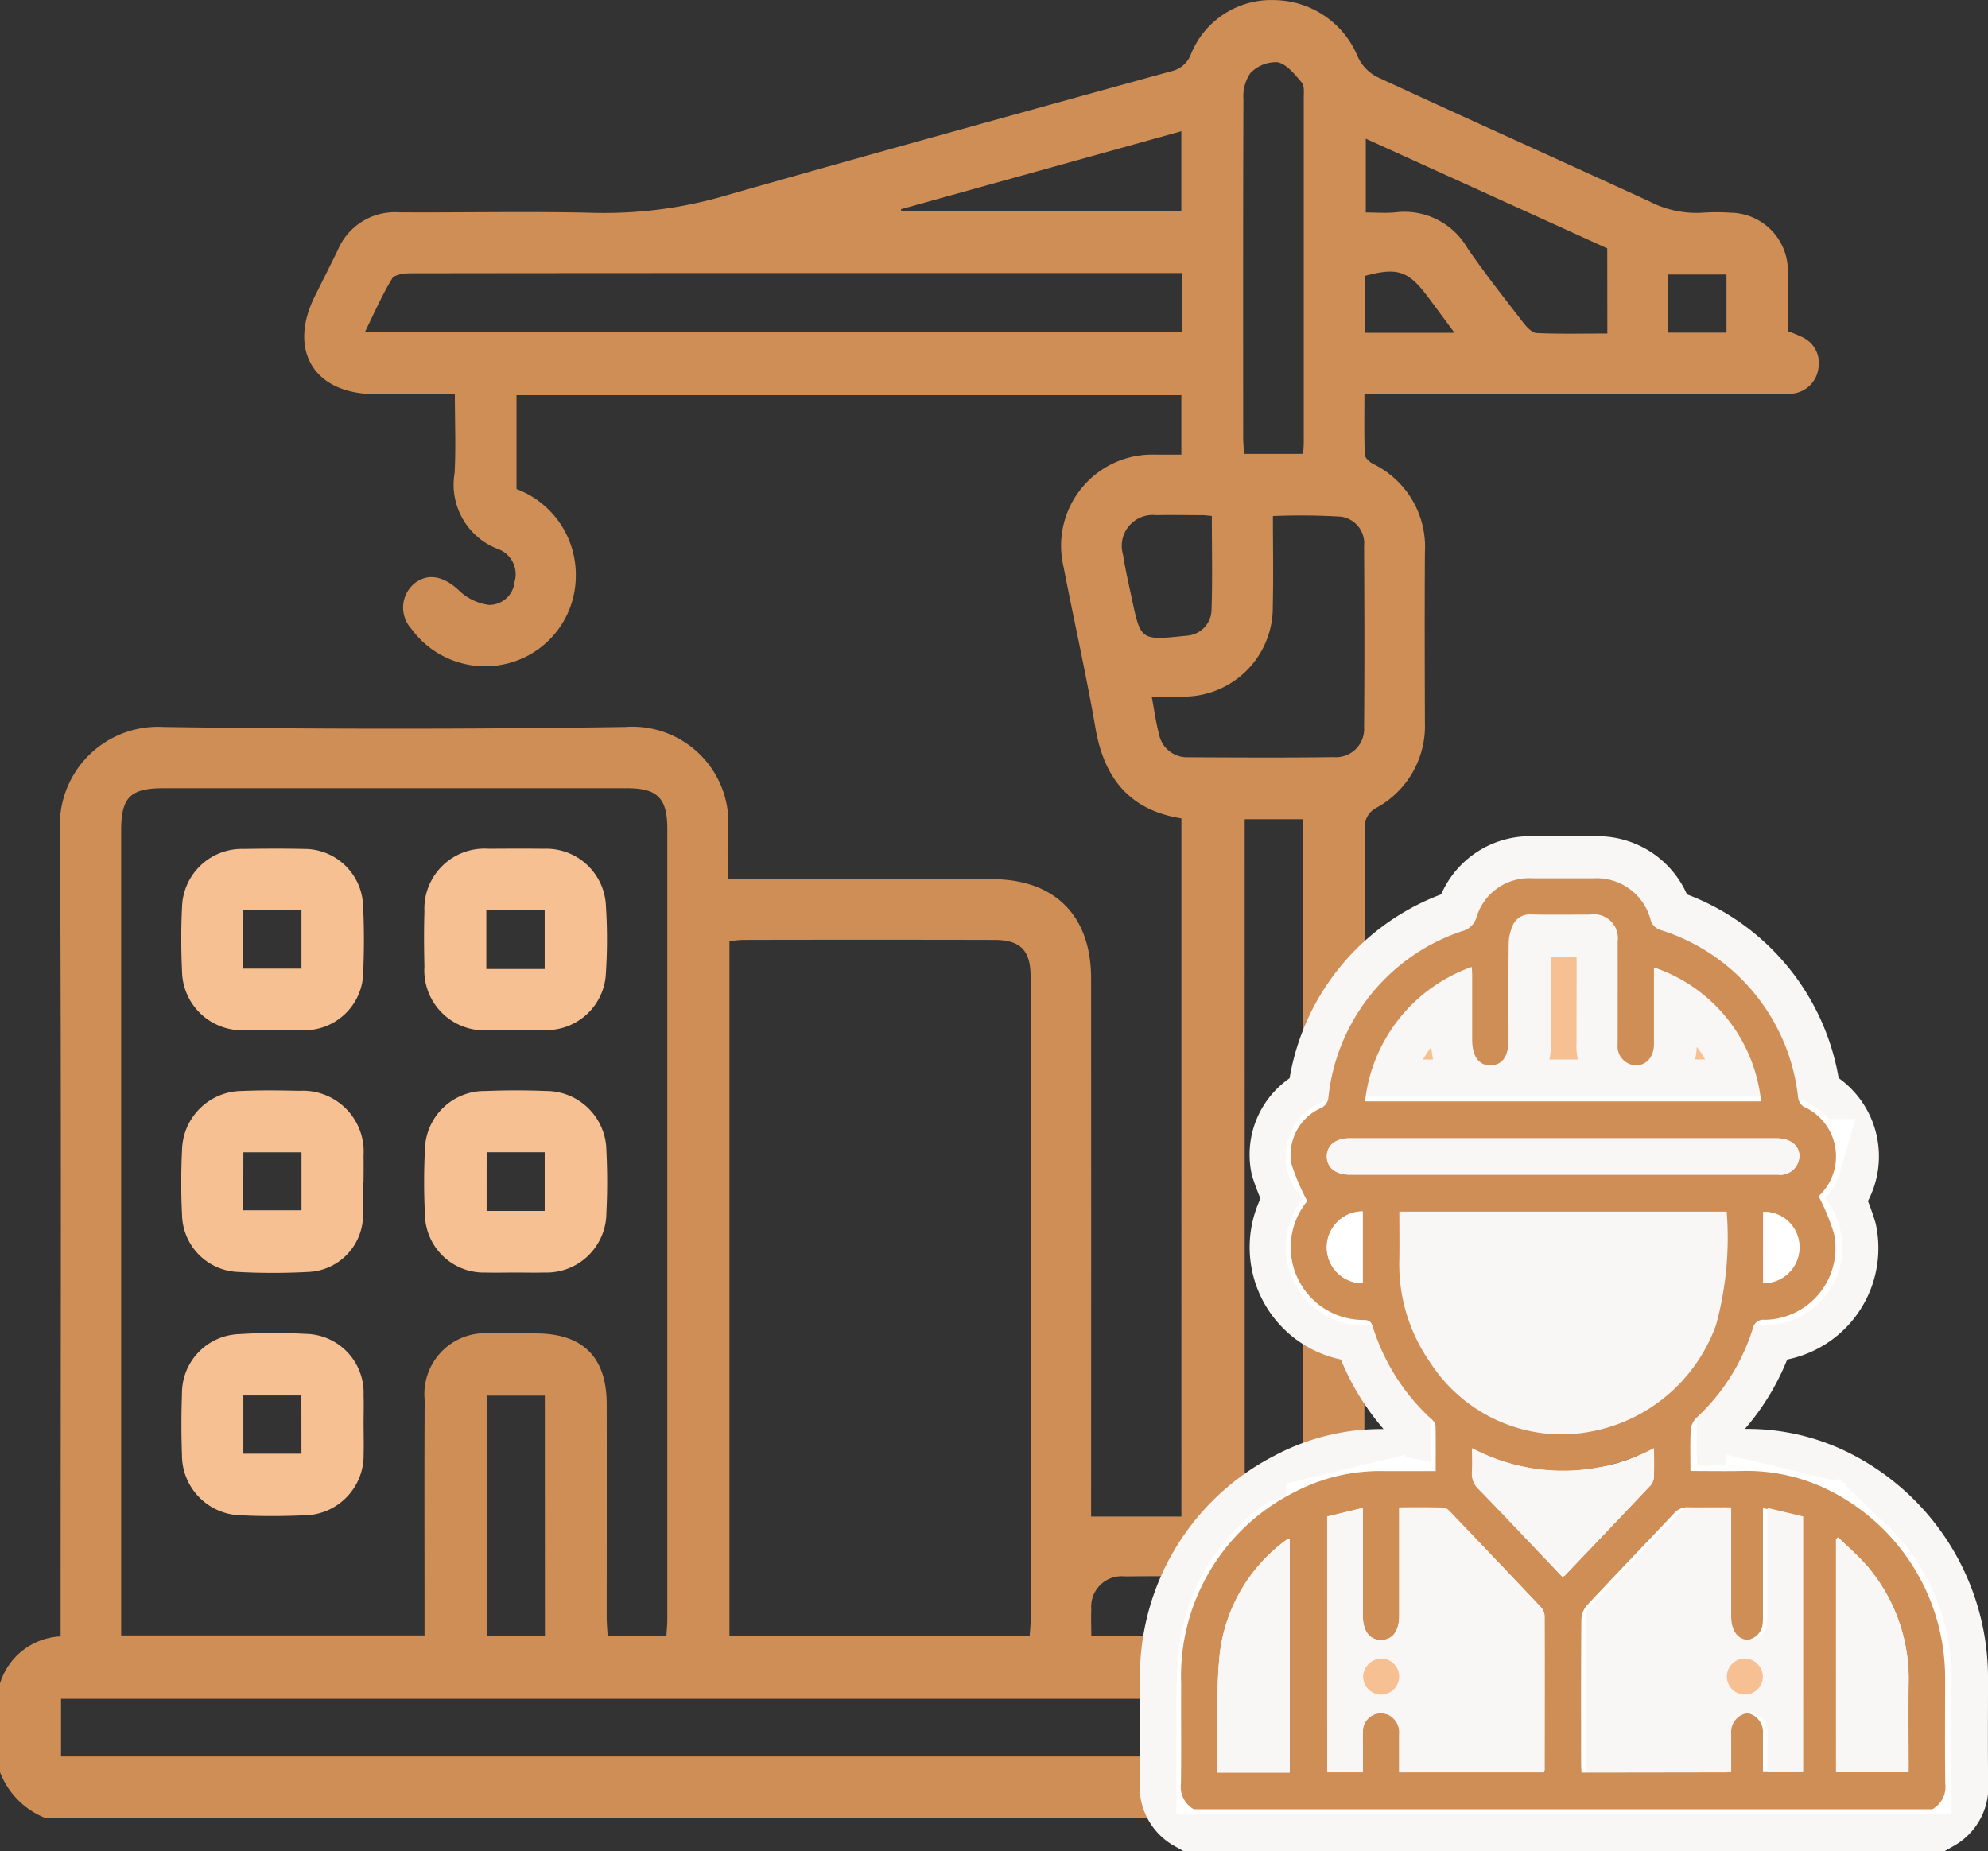 <svg xmlns="http://www.w3.org/2000/svg" width="94.682" height="88.18" viewBox="0 0 94.682 88.18">
  <rect x="0" y="0" width="94.682" height="88.18" fill="#333333" stroke="none"/>
  <g id="building-and-constructions-hover" transform="translate(0 0)">
    <g id="Group_7906" data-name="Group 7906">
      <path id="Path_7876" data-name="Path 7876" d="M0,80.187a3.173,3.173,0,0,1,2.887-2.241V76.865c0-12.434.04-24.868-.03-37.3A4.675,4.675,0,0,1,7.79,34.627q11,.162,21.994,0a4.571,4.571,0,0,1,4.89,4.963c-.044.726-.007,1.456-.007,2.287h1.069q5.753,0,11.505,0c2.992,0,4.724,1.734,4.725,4.725q.006,12.349,0,24.7v.937h4.3V38.982c-2.468-.389-3.68-1.917-4.091-4.294-.446-2.579-1.026-5.135-1.525-7.705a4.342,4.342,0,0,1,4.371-5.328c.393,0,.786,0,1.243,0V18.823H24.6v4.471a4.361,4.361,0,0,1,2.823,4.2,4.3,4.3,0,0,1-3.033,4.048,4.351,4.351,0,0,1-4.806-1.6,1.494,1.494,0,0,1,.185-2.176c.663-.492,1.391-.3,2.1.367a2.517,2.517,0,0,0,1.424.681,1.213,1.213,0,0,0,1.214-1.1,1.278,1.278,0,0,0-.748-1.547,3.281,3.281,0,0,1-2.107-3.643c.063-1.207.012-2.419.012-3.752-1.294,0-2.55,0-3.807,0C14.968,18.767,13.7,16.7,15,14.1c.364-.731.733-1.459,1.09-2.194a2.95,2.95,0,0,1,2.9-1.793c3.13.021,6.262-.054,9.39.027A20.489,20.489,0,0,0,34.612,9.3c7.036-2.01,14.093-3.95,21.146-5.9a1.293,1.293,0,0,0,.954-.8,4.129,4.129,0,0,1,4-2.595,4.352,4.352,0,0,1,3.956,2.7,2.044,2.044,0,0,0,.915.959c4.317,2,8.659,3.944,12.981,5.933a4.864,4.864,0,0,0,2.517.535,10.236,10.236,0,0,1,1.353,0,2.766,2.766,0,0,1,2.712,2.616c.062,1.01.012,2.026.012,3.029a7.01,7.01,0,0,1,.677.281,1.352,1.352,0,0,1,.772,1.466,1.389,1.389,0,0,1-1.226,1.223,4.927,4.927,0,0,1-.844.025H64.983c0,1-.019,1.944.019,2.889.006.155.234.351.405.442a4.391,4.391,0,0,1,2.457,4.2c-.016,2.706-.008,5.413,0,8.12a4.435,4.435,0,0,1-2.379,4.091,1.051,1.051,0,0,0-.484.732q-.034,16.282-.015,32.565a3.579,3.579,0,0,0,.055.38h.878c2.425,0,4.85,0,7.276,0,3.039.008,4.777,1.741,4.791,4.766,0,.3,0,.606,0,1.006,1.74,0,3.4.084,5.05-.02a3.118,3.118,0,0,1,3.608,3.659,6.806,6.806,0,0,0,0,1.268,3.323,3.323,0,0,1-2.2,3.743H2.2a3.826,3.826,0,0,1-2.2-2.2Zm31.739-2.251c.018-.324.043-.571.043-.819q0-18.819,0-37.639c0-1.463-.471-1.933-1.917-1.933q-11.04,0-22.079,0c-1.576,0-2.015.434-2.015,2q0,18.735,0,37.47V77.9H20.219c0-.4,0-.734,0-1.069,0-3.383-.012-6.766.006-10.15a2.9,2.9,0,0,1,3.152-3.167c.733-.015,1.466-.009,2.2,0,2.2.022,3.314,1.145,3.318,3.358.006,3.383,0,6.766,0,10.15,0,.3.029.594.046.915Zm17.3-.016c.017-.261.045-.48.045-.7q0-15.349,0-30.7c0-1.255-.483-1.748-1.732-1.75q-6.006-.013-12.011,0a4.65,4.65,0,0,0-.6.071V77.92ZM2.907,83.666H83.7V80.92H2.907Zm53.375-70.66H35.375q-7.907,0-15.814.011c-.306,0-.77.059-.888.254-.485.8-.864,1.673-1.3,2.558H56.282Zm3,59.134h2.763V39.022H59.281ZM54.853,33.187c.128.671.2,1.226.343,1.763a1.361,1.361,0,0,0,1.4,1.12c2.309.011,4.619.025,6.928-.006a1.345,1.345,0,0,0,1.443-1.436c.024-2.872.017-5.745,0-8.618a1.28,1.28,0,0,0-1.109-1.4,31.658,31.658,0,0,0-3.233-.028c0,1.485.028,2.889-.006,4.292a4.246,4.246,0,0,1-4.276,4.306c-.468.016-.937,0-1.492,0M75.013,77.927c.256-1.792.119-2.93-2.337-2.875-4.479.1-8.962.028-13.443.029-1.888,0-3.777-.012-5.665.007a1.448,1.448,0,0,0-1.593,1.565c-.018.412,0,.824,0,1.274ZM62.068,21.619c.012-.248.026-.414.026-.579q0-8.189,0-16.379c0-.25.039-.578-.1-.735-.328-.381-.71-.871-1.144-.962a1.69,1.69,0,0,0-1.3.52,1.951,1.951,0,0,0-.329,1.247c-.02,5.375-.014,10.75-.012,16.126,0,.244.028.488.045.763Zm14.48-9.789-11.5-5.224v3.516c.512,0,.963.037,1.406-.007a3.469,3.469,0,0,1,3.428,1.691c.841,1.229,1.77,2.4,2.68,3.58.158.2.407.468.624.478,1.086.049,2.175.022,3.367.022Zm-50.6,54.646H23.177V77.92h2.775ZM42.907,9.966l.029.108H56.263V6.251L42.907,9.966m14.811,14.61c-.236-.02-.346-.036-.457-.037-.733,0-1.467-.016-2.2,0a1.471,1.471,0,0,0-1.575,1.879c.107.695.268,1.382.414,2.07.426,2.015.428,2.015,2.495,1.805a1.592,1.592,0,0,0,.168-.017A1.258,1.258,0,0,0,57.7,29.095c.051-1.485.016-2.974.016-4.519M69.272,15.85c-.48-.649-.876-1.188-1.277-1.723-.919-1.229-1.445-1.4-2.971-.99V15.85Zm12.955-2.774H79.449v2.768h2.779Z" transform="translate(0 0)" fill="#cf8e56"/>
      <path id="Path_7878" data-name="Path 7878" d="M93.7,187.512c-.395,0-.789,0-1.184,0a2.86,2.86,0,0,1-3.1-3.034c-.022-.873-.026-1.748,0-2.62a2.863,2.863,0,0,1,3.064-2.985c.874-.006,1.747-.01,2.621,0a2.844,2.844,0,0,1,2.96,2.745,24.567,24.567,0,0,1,0,3.125,2.839,2.839,0,0,1-2.935,2.767c-.479.008-.958,0-1.437,0m1.455-5.706h-2.78V184.6h2.78Z" transform="translate(-69.202 -138.444)" fill="#f6c092"/>
      <path id="Path_7879" data-name="Path 7879" d="M93.675,238.493c-.451,0-.9.012-1.352,0a2.809,2.809,0,0,1-2.906-2.785,29.876,29.876,0,0,1,0-3.041,2.842,2.842,0,0,1,2.889-2.821c.956-.037,1.917-.04,2.873,0a2.87,2.87,0,0,1,2.88,2.844,29.2,29.2,0,0,1,0,2.957,2.851,2.851,0,0,1-2.948,2.845c-.479.013-.958,0-1.437,0m-1.319-2.933h2.766v-2.794H92.356Z" transform="translate(-69.179 -177.879)" fill="#f6c092"/>
      <path id="Path_7880" data-name="Path 7880" d="M46.907,285.358c0,.451.014.9,0,1.352a2.859,2.859,0,0,1-2.862,2.935c-.984.044-1.974.048-2.958,0a2.871,2.871,0,0,1-2.831-2.891c-.035-.957-.035-1.917,0-2.874A2.822,2.822,0,0,1,41,281.011,25.706,25.706,0,0,1,44.129,281a2.806,2.806,0,0,1,2.776,2.917c.017.478,0,.958,0,1.437m-2.962-1.419H41.179v2.773h2.767Z" transform="translate(-29.589 -217.465)" fill="#f6c092"/>
      <path id="Path_7881" data-name="Path 7881" d="M46.86,234.206c0,.591.044,1.186-.009,1.773a2.721,2.721,0,0,1-2.548,2.495,31.731,31.731,0,0,1-3.463,0,2.78,2.78,0,0,1-2.6-2.739c-.052-1.012-.049-2.03,0-3.042a2.876,2.876,0,0,1,2.887-2.837c.9-.04,1.8-.026,2.7-.007a2.9,2.9,0,0,1,3.058,3.09c.009.422,0,.845,0,1.268h-.03m-5.7,1.334h2.774v-2.762H41.162Z" transform="translate(-29.57 -177.891)" fill="#f6c092"/>
      <path id="Path_7882" data-name="Path 7882" d="M42.566,187.5c-.451,0-.9.005-1.352,0a2.861,2.861,0,0,1-2.974-2.817c-.046-1.012-.051-2.03,0-3.042a2.854,2.854,0,0,1,2.932-2.777c.958-.015,1.917-.021,2.874,0a2.8,2.8,0,0,1,2.816,2.694c.054,1.04.05,2.085.01,3.126a2.809,2.809,0,0,1-2.957,2.814c-.451.006-.9,0-1.353,0m-1.406-2.933h2.772v-2.781H41.16Z" transform="translate(-29.57 -138.427)" fill="#f6c092"/>
      <path id="Path_7883" data-name="Path 7883" d="M290.114,252.214h17.368l.215,5.193s-2.7,7.616-8.063,7.213c0,0-9.118-.2-9.521-9Z" transform="translate(-224.55 -195.216)" fill="#fff"/>
      <path id="Path_7884" data-name="Path 7884" d="M290.114,252.214h17.368l.215,5.193s-2.7,7.616-8.063,7.213c0,0-9.118-.2-9.521-9Z" transform="translate(-224.55 -195.216)" fill="none" stroke="#fff" stroke-miterlimit="10" stroke-width="4"/>
      <path id="Path_7885" data-name="Path 7885" d="M249.687,229.46a1.227,1.227,0,0,1-.614-1.227c.023-1.588,0-3.176.01-4.763a9.8,9.8,0,0,1,5.344-9.09,8.8,8.8,0,0,1,4.327-1.029c.8,0,1.608,0,2.452,0,0-.746.008-1.45-.008-2.153a.53.53,0,0,0-.186-.315,9.975,9.975,0,0,1-2.8-4.4c-.068-.217-.149-.325-.41-.332a3.463,3.463,0,0,1-2.714-5.661c.026-.033.044-.073,0,0a10.56,10.56,0,0,1-.743-1.739,2.425,2.425,0,0,1,1.37-2.681.623.623,0,0,0,.384-.553,9.383,9.383,0,0,1,6.355-7.882.943.943,0,0,0,.689-.647,2.614,2.614,0,0,1,2.658-1.873q1.472,0,2.945,0a2.65,2.65,0,0,1,2.689,1.954.7.7,0,0,0,.493.512,9.417,9.417,0,0,1,6.537,7.977.655.655,0,0,0,.262.434,2.588,2.588,0,0,1,.775,4.209l-.056.066a10.254,10.254,0,0,1,.729,1.776,3.413,3.413,0,0,1-3.3,4.1.514.514,0,0,0-.568.421,9.767,9.767,0,0,1-2.7,4.264.937.937,0,0,0-.256.583c-.032.63-.012,1.262-.012,1.936.816,0,1.591.013,2.367,0a8.822,8.822,0,0,1,4.038.822,9.984,9.984,0,0,1,5.723,9.084c0,1.66-.015,3.32.007,4.98a1.227,1.227,0,0,1-.614,1.227Zm25.376-28.467H259.474c0,.762.011,1.5,0,2.229a8.155,8.155,0,0,0,1.454,4.933,7.5,7.5,0,0,0,6,3.445,7.87,7.87,0,0,0,7.637-5.232,15.845,15.845,0,0,0,.5-5.375M256.039,215.52v12.173h1.7c0-.337,0-.639,0-.942s-.012-.635,0-.952a.861.861,0,0,1,1.295-.8.938.938,0,0,1,.434.886c0,.6,0,1.2,0,1.811h6.893a.518.518,0,0,0,.03-.107c0-2.452.007-4.9,0-7.357a.668.668,0,0,0-.182-.409q-2.154-2.281-4.326-4.545a.547.547,0,0,0-.314-.191c-.687-.017-1.375-.009-2.1-.009v.511q0,2.315,0,4.631c0,.746-.307,1.165-.856,1.172s-.875-.416-.876-1.152q0-1.536,0-3.073v-2.062l-1.7.409m19.027,12.188c0-.67-.016-1.29,0-1.909a.858.858,0,0,1,1.293-.8.938.938,0,0,1,.434.886c0,.6,0,1.2,0,1.809h1.713V215.522l-1.713-.41v.55q0,2.272,0,4.544a3.1,3.1,0,0,1-.011.389.856.856,0,0,1-1.708.016,2.819,2.819,0,0,1-.012-.389q0-2.337,0-4.674v-.466c-.647,0-1.224.016-1.8-.007a.846.846,0,0,0-.713.3c-1.374,1.46-2.768,2.9-4.135,4.368a1.09,1.09,0,0,0-.269.673c-.02,2.293-.012,4.587-.011,6.881,0,.138.012.276.019.415Zm-17.229-31.961H276.7a7.539,7.539,0,0,0-5.1-6.381v.609c0,1.01,0,2.021,0,3.031,0,.624-.36,1.031-.875,1.022a.905.905,0,0,1-.854-1c0-.115,0-.231,0-.346,0-1.516.006-3.031,0-4.547a1.137,1.137,0,0,0-1.3-1.287c-.938,0-1.877.014-2.815-.006a.876.876,0,0,0-.893.55,2.185,2.185,0,0,0-.182.83c-.017,1.53-.008,3.06-.008,4.59,0,.788-.3,1.209-.855,1.218s-.877-.422-.877-1.239q0-1.537,0-3.074c0-.123-.013-.246-.021-.374a7.692,7.692,0,0,0-5.081,6.407m9.386,3.485h4.547q2.858,0,5.716,0a.908.908,0,0,0,1-.649c.17-.6-.283-1.081-1.038-1.081q-10.176,0-20.351,0c-.665,0-1.08.337-1.08.862s.411.862,1.074.869h10.132m-12.97,28.479V216.559a.645.645,0,0,0-.139.054,7.844,7.844,0,0,0-3.211,5.609c-.148,1.573-.068,3.168-.089,4.753,0,.24,0,.48,0,.735Zm26.019-.013h3.455c0-1.426-.012-2.822,0-4.219a8.265,8.265,0,0,0-1.956-5.583,19.78,19.78,0,0,0-1.412-1.387l-.089.089ZM271.6,212.263a9.268,9.268,0,0,1-8.661,0c0,.412.022.757-.006,1.1a1.039,1.039,0,0,0,.344.876c1.04,1.061,2.057,2.146,3.082,3.222l.876.921a.523.523,0,0,0,.117-.057q2.048-2.144,4.089-4.3a.633.633,0,0,0,.152-.378c.018-.432.007-.864.007-1.388m-13.871-7.856v-3.422a1.711,1.711,0,1,0,0,3.422m19.072-.01a1.694,1.694,0,0,0,1.725-1.723,1.674,1.674,0,0,0-1.725-1.666Z" transform="translate(-192.784 -143.279)" fill="#fff"/>
      <path id="Path_7886" data-name="Path 7886" d="M249.687,229.46a1.227,1.227,0,0,1-.614-1.227c.023-1.588,0-3.176.01-4.763a9.8,9.8,0,0,1,5.344-9.09,8.8,8.8,0,0,1,4.327-1.029c.8,0,1.608,0,2.452,0,0-.746.008-1.45-.008-2.153a.53.53,0,0,0-.186-.315,9.975,9.975,0,0,1-2.8-4.4c-.068-.217-.149-.325-.41-.332a3.463,3.463,0,0,1-2.714-5.661c.026-.033.044-.073,0,0a10.56,10.56,0,0,1-.743-1.739,2.425,2.425,0,0,1,1.37-2.681.623.623,0,0,0,.384-.553,9.383,9.383,0,0,1,6.355-7.882.943.943,0,0,0,.689-.647,2.614,2.614,0,0,1,2.658-1.873q1.472,0,2.945,0a2.65,2.65,0,0,1,2.689,1.954.7.7,0,0,0,.493.512,9.417,9.417,0,0,1,6.537,7.977.655.655,0,0,0,.262.434,2.588,2.588,0,0,1,.775,4.209l-.056.066a10.254,10.254,0,0,1,.729,1.776,3.413,3.413,0,0,1-3.3,4.1.514.514,0,0,0-.568.421,9.767,9.767,0,0,1-2.7,4.264.937.937,0,0,0-.256.583c-.032.63-.012,1.262-.012,1.936.816,0,1.591.013,2.367,0a8.822,8.822,0,0,1,4.038.822,9.984,9.984,0,0,1,5.723,9.084c0,1.66-.015,3.32.007,4.98a1.227,1.227,0,0,1-.614,1.227Zm25.376-28.467H259.474c0,.762.011,1.5,0,2.229a8.155,8.155,0,0,0,1.454,4.933,7.5,7.5,0,0,0,6,3.445,7.87,7.87,0,0,0,7.637-5.232A15.845,15.845,0,0,0,275.064,200.993ZM256.039,215.52v12.173h1.7c0-.337,0-.639,0-.942s-.012-.635,0-.952a.861.861,0,0,1,1.295-.8.938.938,0,0,1,.434.886c0,.6,0,1.2,0,1.811h6.893a.518.518,0,0,0,.03-.107c0-2.452.007-4.9,0-7.357a.668.668,0,0,0-.182-.409q-2.154-2.281-4.326-4.545a.547.547,0,0,0-.314-.191c-.687-.017-1.375-.009-2.1-.009v.511q0,2.315,0,4.631c0,.746-.307,1.165-.856,1.172s-.875-.416-.876-1.152q0-1.536,0-3.073v-2.062Zm19.027,12.188c0-.67-.016-1.29,0-1.909a.858.858,0,0,1,1.293-.8.938.938,0,0,1,.434.886c0,.6,0,1.2,0,1.809h1.713V215.522l-1.713-.41v.55q0,2.272,0,4.544a3.1,3.1,0,0,1-.011.389.856.856,0,0,1-1.708.016,2.819,2.819,0,0,1-.012-.389q0-2.337,0-4.674v-.466c-.647,0-1.224.016-1.8-.007a.846.846,0,0,0-.713.3c-1.374,1.46-2.768,2.9-4.135,4.368a1.09,1.09,0,0,0-.269.673c-.02,2.293-.012,4.587-.011,6.881,0,.138.012.276.019.415Zm-17.229-31.961H276.7a7.539,7.539,0,0,0-5.1-6.381v.609c0,1.01,0,2.021,0,3.031,0,.624-.36,1.031-.875,1.022a.905.905,0,0,1-.854-1c0-.115,0-.231,0-.346,0-1.516.006-3.031,0-4.547a1.137,1.137,0,0,0-1.3-1.287c-.938,0-1.877.014-2.815-.006a.876.876,0,0,0-.893.55,2.185,2.185,0,0,0-.182.83c-.017,1.53-.008,3.06-.008,4.59,0,.788-.3,1.209-.855,1.218s-.877-.422-.877-1.239q0-1.537,0-3.074c0-.123-.013-.246-.021-.374A7.692,7.692,0,0,0,257.837,195.747Zm9.386,3.485h4.547q2.858,0,5.716,0a.908.908,0,0,0,1-.649c.17-.6-.283-1.081-1.038-1.081q-10.176,0-20.351,0c-.665,0-1.08.337-1.08.862s.411.862,1.074.869h10.132Zm-12.97,28.479V216.559a.645.645,0,0,0-.139.054,7.844,7.844,0,0,0-3.211,5.609c-.148,1.573-.068,3.168-.089,4.753,0,.24,0,.48,0,.735Zm26.019-.013h3.455c0-1.426-.012-2.822,0-4.219a8.265,8.265,0,0,0-1.956-5.583,19.78,19.78,0,0,0-1.412-1.387l-.089.089ZM271.6,212.263a9.268,9.268,0,0,1-8.661,0c0,.412.022.757-.006,1.1a1.039,1.039,0,0,0,.344.876c1.04,1.061,2.057,2.146,3.082,3.222l.876.921a.523.523,0,0,0,.117-.057q2.048-2.144,4.089-4.3a.633.633,0,0,0,.152-.378C271.612,213.219,271.6,212.786,271.6,212.263Zm-13.871-7.856v-3.422a1.711,1.711,0,1,0,0,3.422Zm19.072-.01a1.694,1.694,0,0,0,1.725-1.723,1.674,1.674,0,0,0-1.725-1.666Z" transform="translate(-192.784 -143.279)" fill="none" stroke="#f8f7f6" stroke-miterlimit="10" stroke-width="4"/>
      <path id="Path_7887" data-name="Path 7887" d="M279.9,318.158l1.7-.409v2.062q0,1.536,0,3.073c0,.736.325,1.16.876,1.152s.855-.426.856-1.172q0-2.315,0-4.63v-.511c.724,0,1.412-.008,2.1.009a.548.548,0,0,1,.314.19q2.17,2.266,4.326,4.545a.667.667,0,0,1,.182.409c.009,2.452.005,4.9,0,7.357a.513.513,0,0,1-.03.107h-6.893c0-.609,0-1.21,0-1.811a.938.938,0,0,0-.434-.886.861.861,0,0,0-1.295.8c-.015.317,0,.635,0,.952,0,.3,0,.6,0,.942h-1.7Zm22.673,12.173h-1.7c0-.337,0-.639,0-.942,0-.318.012-.635,0-.952a.861.861,0,0,0-1.295-.8.938.938,0,0,0-.434.886c0,.6,0,1.2,0,1.811h-6.893a.527.527,0,0,1-.03-.107c0-2.452-.007-4.9,0-7.357a.667.667,0,0,1,.182-.409q2.154-2.281,4.326-4.545a.547.547,0,0,1,.314-.19c.687-.017,1.375-.009,2.1-.009v.511q0,2.315,0,4.63c0,.746.307,1.165.856,1.172s.875-.416.876-1.152q0-1.536,0-3.073v-2.062l1.7.409Zm-20.094-5.415a.859.859,0,1,0,.849.869.887.887,0,0,0-.849-.869" transform="translate(-216.644 -245.917)" fill="#fff"/>
      <path id="Path_7888" data-name="Path 7888" d="M279.9,318.158l1.7-.409v2.062q0,1.536,0,3.073c0,.736.325,1.16.876,1.152s.855-.426.856-1.172q0-2.315,0-4.63v-.511c.724,0,1.412-.008,2.1.009a.548.548,0,0,1,.314.19q2.17,2.266,4.326,4.545a.667.667,0,0,1,.182.409c.009,2.452.005,4.9,0,7.357a.513.513,0,0,1-.03.107h-6.893c0-.609,0-1.21,0-1.811a.938.938,0,0,0-.434-.886.861.861,0,0,0-1.295.8c-.015.317,0,.635,0,.952,0,.3,0,.6,0,.942h-1.7Zm22.673,12.173h-1.7c0-.337,0-.639,0-.942,0-.318.012-.635,0-.952a.861.861,0,0,0-1.295-.8.938.938,0,0,0-.434.886c0,.6,0,1.2,0,1.811h-6.893a.527.527,0,0,1-.03-.107c0-2.452-.007-4.9,0-7.357a.667.667,0,0,1,.182-.409q2.154-2.281,4.326-4.545a.547.547,0,0,1,.314-.19c.687-.017,1.375-.009,2.1-.009v.511q0,2.315,0,4.63c0,.746.307,1.165.856,1.172s.875-.416.876-1.152q0-1.536,0-3.073v-2.062l1.7.409Zm-20.094-5.415a.859.859,0,1,0,.849.869A.887.887,0,0,0,282.478,324.916Z" transform="translate(-216.644 -245.917)" fill="none" stroke="#fff" stroke-miterlimit="10" stroke-width="4"/>
      <path id="Path_7889" data-name="Path 7889" d="M287.854,201.66a7.692,7.692,0,0,1,5.081-6.407c.007.129.02.252.021.374q0,1.537,0,3.075c0,.817.305,1.247.877,1.239s.855-.43.855-1.218c0-1.53-.009-3.06.008-4.59a2.181,2.181,0,0,1,.182-.83.876.876,0,0,1,.893-.551c.938.02,1.876.006,2.815.006a1.137,1.137,0,0,1,1.3,1.287c.009,1.516,0,3.031,0,4.547,0,.115,0,.231,0,.346a.905.905,0,0,0,.854,1c.515.008.871-.4.875-1.023.007-1.01,0-2.021,0-3.031v-.609a7.539,7.539,0,0,1,5.1,6.381Z" transform="translate(-222.801 -149.192)" fill="#fff"/>
      <path id="Path_7890" data-name="Path 7890" d="M287.854,201.66a7.692,7.692,0,0,1,5.081-6.407c.007.129.02.252.021.374q0,1.537,0,3.075c0,.817.305,1.247.877,1.239s.855-.43.855-1.218c0-1.53-.009-3.06.008-4.59a2.181,2.181,0,0,1,.182-.83.876.876,0,0,1,.893-.551c.938.02,1.876.006,2.815.006a1.137,1.137,0,0,1,1.3,1.287c.009,1.516,0,3.031,0,4.547,0,.115,0,.231,0,.346a.905.905,0,0,0,.854,1c.515.008.871-.4.875-1.023.007-1.01,0-2.021,0-3.031v-.609a7.539,7.539,0,0,1,5.1,6.381Z" transform="translate(-222.801 -149.192)" fill="#f6c092" stroke="#f8f7f6" stroke-miterlimit="10" stroke-width="4"/>
      <path id="Path_7891" data-name="Path 7891" d="M291.006,241.653h-9.829c-.1,0-.2,0-.3,0-.663-.007-1.075-.341-1.074-.869s.416-.862,1.08-.862q10.176,0,20.352,0c.755,0,1.207.479,1.038,1.081a.909.909,0,0,1-1,.649q-2.858.005-5.716,0h-4.547" transform="translate(-216.567 -185.7)" fill="#fff"/>
      <path id="Path_7892" data-name="Path 7892" d="M291.006,241.653h-9.829c-.1,0-.2,0-.3,0-.663-.007-1.075-.341-1.074-.869s.416-.862,1.08-.862q10.176,0,20.352,0c.755,0,1.207.479,1.038,1.081a.909.909,0,0,1-1,.649q-2.858.005-5.716,0Z" transform="translate(-216.567 -185.7)" fill="none" stroke="#fff" stroke-miterlimit="10" stroke-width="4"/>
      <path id="Path_7893" data-name="Path 7893" d="M260.206,335.41h-3.44c0-.255,0-.5,0-.735.021-1.585-.058-3.179.089-4.753a7.844,7.844,0,0,1,3.211-5.609.636.636,0,0,1,.139-.054Z" transform="translate(-198.737 -250.978)" fill="#fff"/>
      <path id="Path_7894" data-name="Path 7894" d="M260.206,335.41h-3.44c0-.255,0-.5,0-.735.021-1.585-.058-3.179.089-4.753a7.844,7.844,0,0,1,3.211-5.609.636.636,0,0,1,.139-.054Z" transform="translate(-198.737 -250.978)" fill="none" stroke="#fff" stroke-miterlimit="10" stroke-width="4"/>
      <path id="Path_7895" data-name="Path 7895" d="M387.125,335.228v-11.1l.089-.089c.473.46.989.884,1.412,1.387a8.266,8.266,0,0,1,1.956,5.583c-.015,1.4,0,2.793,0,4.219Z" transform="translate(-299.638 -250.809)" fill="#fff"/>
      <path id="Path_7896" data-name="Path 7896" d="M387.125,335.228v-11.1l.089-.089c.473.46.989.884,1.412,1.387a8.266,8.266,0,0,1,1.956,5.583c-.015,1.4,0,2.793,0,4.219Z" transform="translate(-299.638 -250.809)" fill="none" stroke="#fff" stroke-miterlimit="10" stroke-width="4"/>
      <path id="Path_7897" data-name="Path 7897" d="M319.055,305.248c0,.523.012.956-.007,1.387a.634.634,0,0,1-.152.378q-2.036,2.156-4.089,4.3a.538.538,0,0,1-.117.057l-.877-.921c-1.025-1.076-2.042-2.16-3.082-3.222a1.039,1.039,0,0,1-.344-.876c.028-.34.006-.685.006-1.1a9.269,9.269,0,0,0,8.661,0" transform="translate(-240.239 -236.264)" fill="#fff"/>
      <path id="Path_7898" data-name="Path 7898" d="M319.055,305.248c0,.523.012.956-.007,1.387a.634.634,0,0,1-.152.378q-2.036,2.156-4.089,4.3a.538.538,0,0,1-.117.057l-.877-.921c-1.025-1.076-2.042-2.16-3.082-3.222a1.039,1.039,0,0,1-.344-.876c.028-.34.006-.685.006-1.1A9.269,9.269,0,0,0,319.055,305.248Z" transform="translate(-240.239 -236.264)" fill="none" stroke="#fff" stroke-miterlimit="10" stroke-width="4"/>
      <path id="Path_7899" data-name="Path 7899" d="M281.5,258.764a1.711,1.711,0,1,1,0-3.422Z" transform="translate(-216.554 -197.637)" fill="#fff"/>
      <path id="Path_7900" data-name="Path 7900" d="M281.5,258.764a1.711,1.711,0,1,1,0-3.422Z" transform="translate(-216.554 -197.637)" fill="none" stroke="#fff" stroke-miterlimit="10" stroke-width="4"/>
      <path id="Path_7901" data-name="Path 7901" d="M371.769,258.829V255.44a1.674,1.674,0,0,1,1.725,1.666,1.694,1.694,0,0,1-1.725,1.723" transform="translate(-287.752 -197.711)" fill="#fff"/>
      <path id="Path_7902" data-name="Path 7902" d="M371.769,258.829V255.44a1.674,1.674,0,0,1,1.725,1.666A1.694,1.694,0,0,1,371.769,258.829Z" transform="translate(-287.752 -197.711)" fill="none" stroke="#fff" stroke-miterlimit="10" stroke-width="4"/>
      <path id="Path_7903" data-name="Path 7903" d="M288.334,349.564a.859.859,0,1,1-.869.849.887.887,0,0,1,.869-.849" transform="translate(-222.501 -270.565)" fill="#fff"/>
      <path id="Path_7904" data-name="Path 7904" d="M288.334,349.564a.859.859,0,1,1-.869.849A.887.887,0,0,1,288.334,349.564Z" transform="translate(-222.501 -270.565)" fill="none" stroke="#fff" stroke-miterlimit="10" stroke-width="4"/>
      <path id="Path_7905" data-name="Path 7905" d="M365.834,350.41a.859.859,0,1,1-.871-.848.886.886,0,0,1,.871.848" transform="translate(-281.828 -270.564)" fill="#fff"/>
      <path id="Path_7906" data-name="Path 7906" d="M365.834,350.41a.859.859,0,1,1-.871-.848A.886.886,0,0,1,365.834,350.41Z" transform="translate(-281.828 -270.564)" fill="none" stroke="#fff" stroke-miterlimit="10" stroke-width="4"/>
      <path id="Path_7907" data-name="Path 7907" d="M289.919,252.214h17.368l.215,5.193s-2.7,7.616-8.063,7.213c0,0-9.118-.2-9.521-9Z" transform="translate(-224.4 -195.216)" fill="#f8f7f6"/>
      <path id="Path_7908" data-name="Path 7908" d="M289.919,252.214h17.368l.215,5.193s-2.7,7.616-8.063,7.213c0,0-9.118-.2-9.521-9Z" transform="translate(-224.4 -195.216)" fill="none" stroke="#000" stroke-miterlimit="10" stroke-width="1"/>
      <path id="Path_7909" data-name="Path 7909" d="M249.492,229.46a1.227,1.227,0,0,1-.614-1.227c.023-1.588,0-3.176.01-4.763a9.8,9.8,0,0,1,5.344-9.09,8.8,8.8,0,0,1,4.327-1.029c.8,0,1.608,0,2.452,0,0-.746.008-1.45-.008-2.153a.53.53,0,0,0-.186-.315,9.975,9.975,0,0,1-2.8-4.4c-.068-.217-.149-.325-.41-.332a3.463,3.463,0,0,1-2.714-5.661c.026-.033.044-.073,0,0a10.561,10.561,0,0,1-.743-1.739,2.425,2.425,0,0,1,1.37-2.681.623.623,0,0,0,.384-.553,9.383,9.383,0,0,1,6.355-7.882.943.943,0,0,0,.689-.647,2.614,2.614,0,0,1,2.658-1.873q1.472,0,2.945,0a2.65,2.65,0,0,1,2.689,1.954.7.7,0,0,0,.493.512,9.417,9.417,0,0,1,6.537,7.977.655.655,0,0,0,.262.434,2.588,2.588,0,0,1,.775,4.209l-.056.066a10.256,10.256,0,0,1,.729,1.776,3.413,3.413,0,0,1-3.3,4.1.514.514,0,0,0-.568.421,9.766,9.766,0,0,1-2.7,4.264.937.937,0,0,0-.256.583c-.032.63-.012,1.262-.012,1.936.816,0,1.591.013,2.367,0a8.822,8.822,0,0,1,4.038.822,9.985,9.985,0,0,1,5.723,9.084c0,1.66-.015,3.32.007,4.98a1.227,1.227,0,0,1-.614,1.227Zm25.376-28.467H259.279c0,.762.011,1.5,0,2.229a8.155,8.155,0,0,0,1.454,4.933,7.5,7.5,0,0,0,6,3.445,7.87,7.87,0,0,0,7.637-5.232,15.844,15.844,0,0,0,.5-5.375M255.844,215.52v12.173h1.7c0-.337,0-.639,0-.942s-.012-.635,0-.952a.861.861,0,0,1,1.295-.8.938.938,0,0,1,.434.886c0,.6,0,1.2,0,1.811h6.893a.518.518,0,0,0,.03-.107c0-2.452.007-4.9,0-7.357a.668.668,0,0,0-.182-.409q-2.154-2.281-4.326-4.545a.547.547,0,0,0-.314-.191c-.687-.017-1.375-.009-2.1-.009v.511q0,2.315,0,4.631c0,.746-.307,1.165-.856,1.172s-.875-.416-.876-1.152q0-1.536,0-3.073c0-.661,0-1.323,0-2.062l-1.7.409m19.027,12.188c0-.67-.017-1.29,0-1.909a.858.858,0,0,1,1.293-.8.938.938,0,0,1,.434.886c0,.6,0,1.2,0,1.809h1.713V215.522l-1.713-.41v.55q0,2.272,0,4.544a3.1,3.1,0,0,1-.011.389.856.856,0,0,1-1.708.016,2.823,2.823,0,0,1-.012-.389q0-2.337,0-4.674v-.466c-.647,0-1.224.016-1.8-.007a.846.846,0,0,0-.713.3c-1.374,1.46-2.768,2.9-4.135,4.368a1.09,1.09,0,0,0-.269.673c-.02,2.293-.012,4.587-.011,6.881,0,.138.012.276.019.415Zm-17.229-31.961h18.866a7.539,7.539,0,0,0-5.1-6.381v.609c0,1.01,0,2.021,0,3.031,0,.624-.36,1.031-.875,1.022a.905.905,0,0,1-.854-1c0-.115,0-.231,0-.346,0-1.516.006-3.031,0-4.547a1.137,1.137,0,0,0-1.3-1.287c-.938,0-1.877.014-2.815-.006a.876.876,0,0,0-.893.55,2.185,2.185,0,0,0-.182.83c-.017,1.53-.008,3.06-.008,4.59,0,.788-.3,1.209-.855,1.218s-.877-.422-.877-1.239q0-1.537,0-3.074c0-.123-.013-.246-.021-.374a7.692,7.692,0,0,0-5.081,6.407m9.386,3.485h4.547q2.858,0,5.716,0a.908.908,0,0,0,1-.649c.17-.6-.283-1.081-1.038-1.081q-10.176,0-20.351,0c-.665,0-1.08.337-1.08.862s.411.862,1.074.869h10.132m-12.97,28.479V216.559a.645.645,0,0,0-.139.054,7.844,7.844,0,0,0-3.211,5.609c-.148,1.573-.068,3.168-.089,4.753,0,.24,0,.48,0,.735Zm26.019-.013h3.454c0-1.426-.012-2.822,0-4.219a8.265,8.265,0,0,0-1.956-5.583,19.775,19.775,0,0,0-1.412-1.387l-.089.089Zm-8.671-15.435a9.268,9.268,0,0,1-8.661,0c0,.412.022.757-.006,1.1a1.039,1.039,0,0,0,.343.876c1.04,1.061,2.057,2.146,3.083,3.222l.876.921a.521.521,0,0,0,.117-.057q2.048-2.144,4.089-4.3a.633.633,0,0,0,.152-.378c.019-.432.007-.864.007-1.388m-13.871-7.856v-3.422a1.711,1.711,0,1,0,0,3.422m19.072-.01a1.694,1.694,0,0,0,1.725-1.723,1.674,1.674,0,0,0-1.725-1.666Z" transform="translate(-192.633 -143.279)" fill="#cf8e56"/>
      <path id="Path_7911" data-name="Path 7911" d="M279.7,318.158l1.7-.409v2.062q0,1.536,0,3.073c0,.736.325,1.16.876,1.152s.855-.426.856-1.172q0-2.315,0-4.63v-.511c.724,0,1.412-.008,2.1.009a.548.548,0,0,1,.314.19q2.17,2.266,4.326,4.545a.667.667,0,0,1,.182.409c.009,2.452.005,4.9,0,7.357a.509.509,0,0,1-.03.107h-6.893c0-.609,0-1.21,0-1.811a.938.938,0,0,0-.434-.886.861.861,0,0,0-1.295.8c-.015.317,0,.635,0,.952,0,.3,0,.6,0,.942h-1.7Zm22.673,12.173h-1.7c0-.337,0-.639,0-.942,0-.318.012-.635,0-.952a.861.861,0,0,0-1.295-.8.938.938,0,0,0-.434.886c0,.6,0,1.2,0,1.811h-6.893a.525.525,0,0,1-.03-.107c0-2.452-.007-4.9,0-7.357a.667.667,0,0,1,.182-.409q2.154-2.281,4.326-4.545a.547.547,0,0,1,.314-.19c.687-.017,1.375-.009,2.1-.009v.511q0,2.315,0,4.63c0,.746.307,1.165.856,1.172s.875-.416.876-1.152q0-1.536,0-3.073v-2.062l1.7.409Zm-20.094-5.415a.859.859,0,1,0,.849.869.887.887,0,0,0-.849-.869" transform="translate(-216.493 -245.917)" fill="#f8f7f6"/>
      <path id="Path_7915" data-name="Path 7915" d="M290.811,241.653h-9.829c-.1,0-.2,0-.3,0-.663-.007-1.075-.341-1.074-.869s.416-.862,1.08-.862q10.176,0,20.352,0c.755,0,1.207.479,1.038,1.081a.909.909,0,0,1-1,.649q-2.858.005-5.716,0h-4.547" transform="translate(-216.416 -185.7)" fill="#f8f7f6"/>
      <path id="Path_7917" data-name="Path 7917" d="M260.011,335.41h-3.44c0-.255,0-.5,0-.735.021-1.585-.058-3.179.089-4.753a7.844,7.844,0,0,1,3.211-5.609.635.635,0,0,1,.139-.054Z" transform="translate(-198.586 -250.978)" fill="#f8f7f6"/>
      <path id="Path_7919" data-name="Path 7919" d="M386.93,335.228v-11.1l.089-.089c.473.46.989.884,1.412,1.387a8.266,8.266,0,0,1,1.956,5.583c-.015,1.4,0,2.793,0,4.219Z" transform="translate(-299.487 -250.809)" fill="#f8f7f6"/>
      <path id="Path_7921" data-name="Path 7921" d="M318.86,305.248c0,.523.012.956-.007,1.387a.634.634,0,0,1-.152.378q-2.036,2.156-4.089,4.3a.536.536,0,0,1-.117.057l-.877-.921c-1.025-1.076-2.042-2.16-3.082-3.222a1.039,1.039,0,0,1-.344-.876c.028-.34.006-.685.006-1.1a9.269,9.269,0,0,0,8.661,0" transform="translate(-240.089 -236.264)" fill="#f8f7f6"/>
      <path id="Path_7923" data-name="Path 7923" d="M281.3,258.764a1.711,1.711,0,1,1,0-3.422Z" transform="translate(-216.403 -197.637)" fill="#fff"/>
      <path id="Path_7925" data-name="Path 7925" d="M371.574,258.829V255.44a1.674,1.674,0,0,1,1.725,1.666,1.694,1.694,0,0,1-1.725,1.723" transform="translate(-287.601 -197.711)" fill="#fff"/>
      <path id="Path_7928" data-name="Path 7928" d="M288.139,349.564a.859.859,0,1,1-.869.849A.886.886,0,0,1,288.139,349.564Z" transform="translate(-222.35 -270.565)" fill="#f6c092"/>
      <path id="Path_7929" data-name="Path 7929" d="M365.639,350.41a.859.859,0,1,1-.87-.848.886.886,0,0,1,.87.848" transform="translate(-281.677 -270.564)" fill="#f6c092"/>
    </g>
  </g>
</svg>
